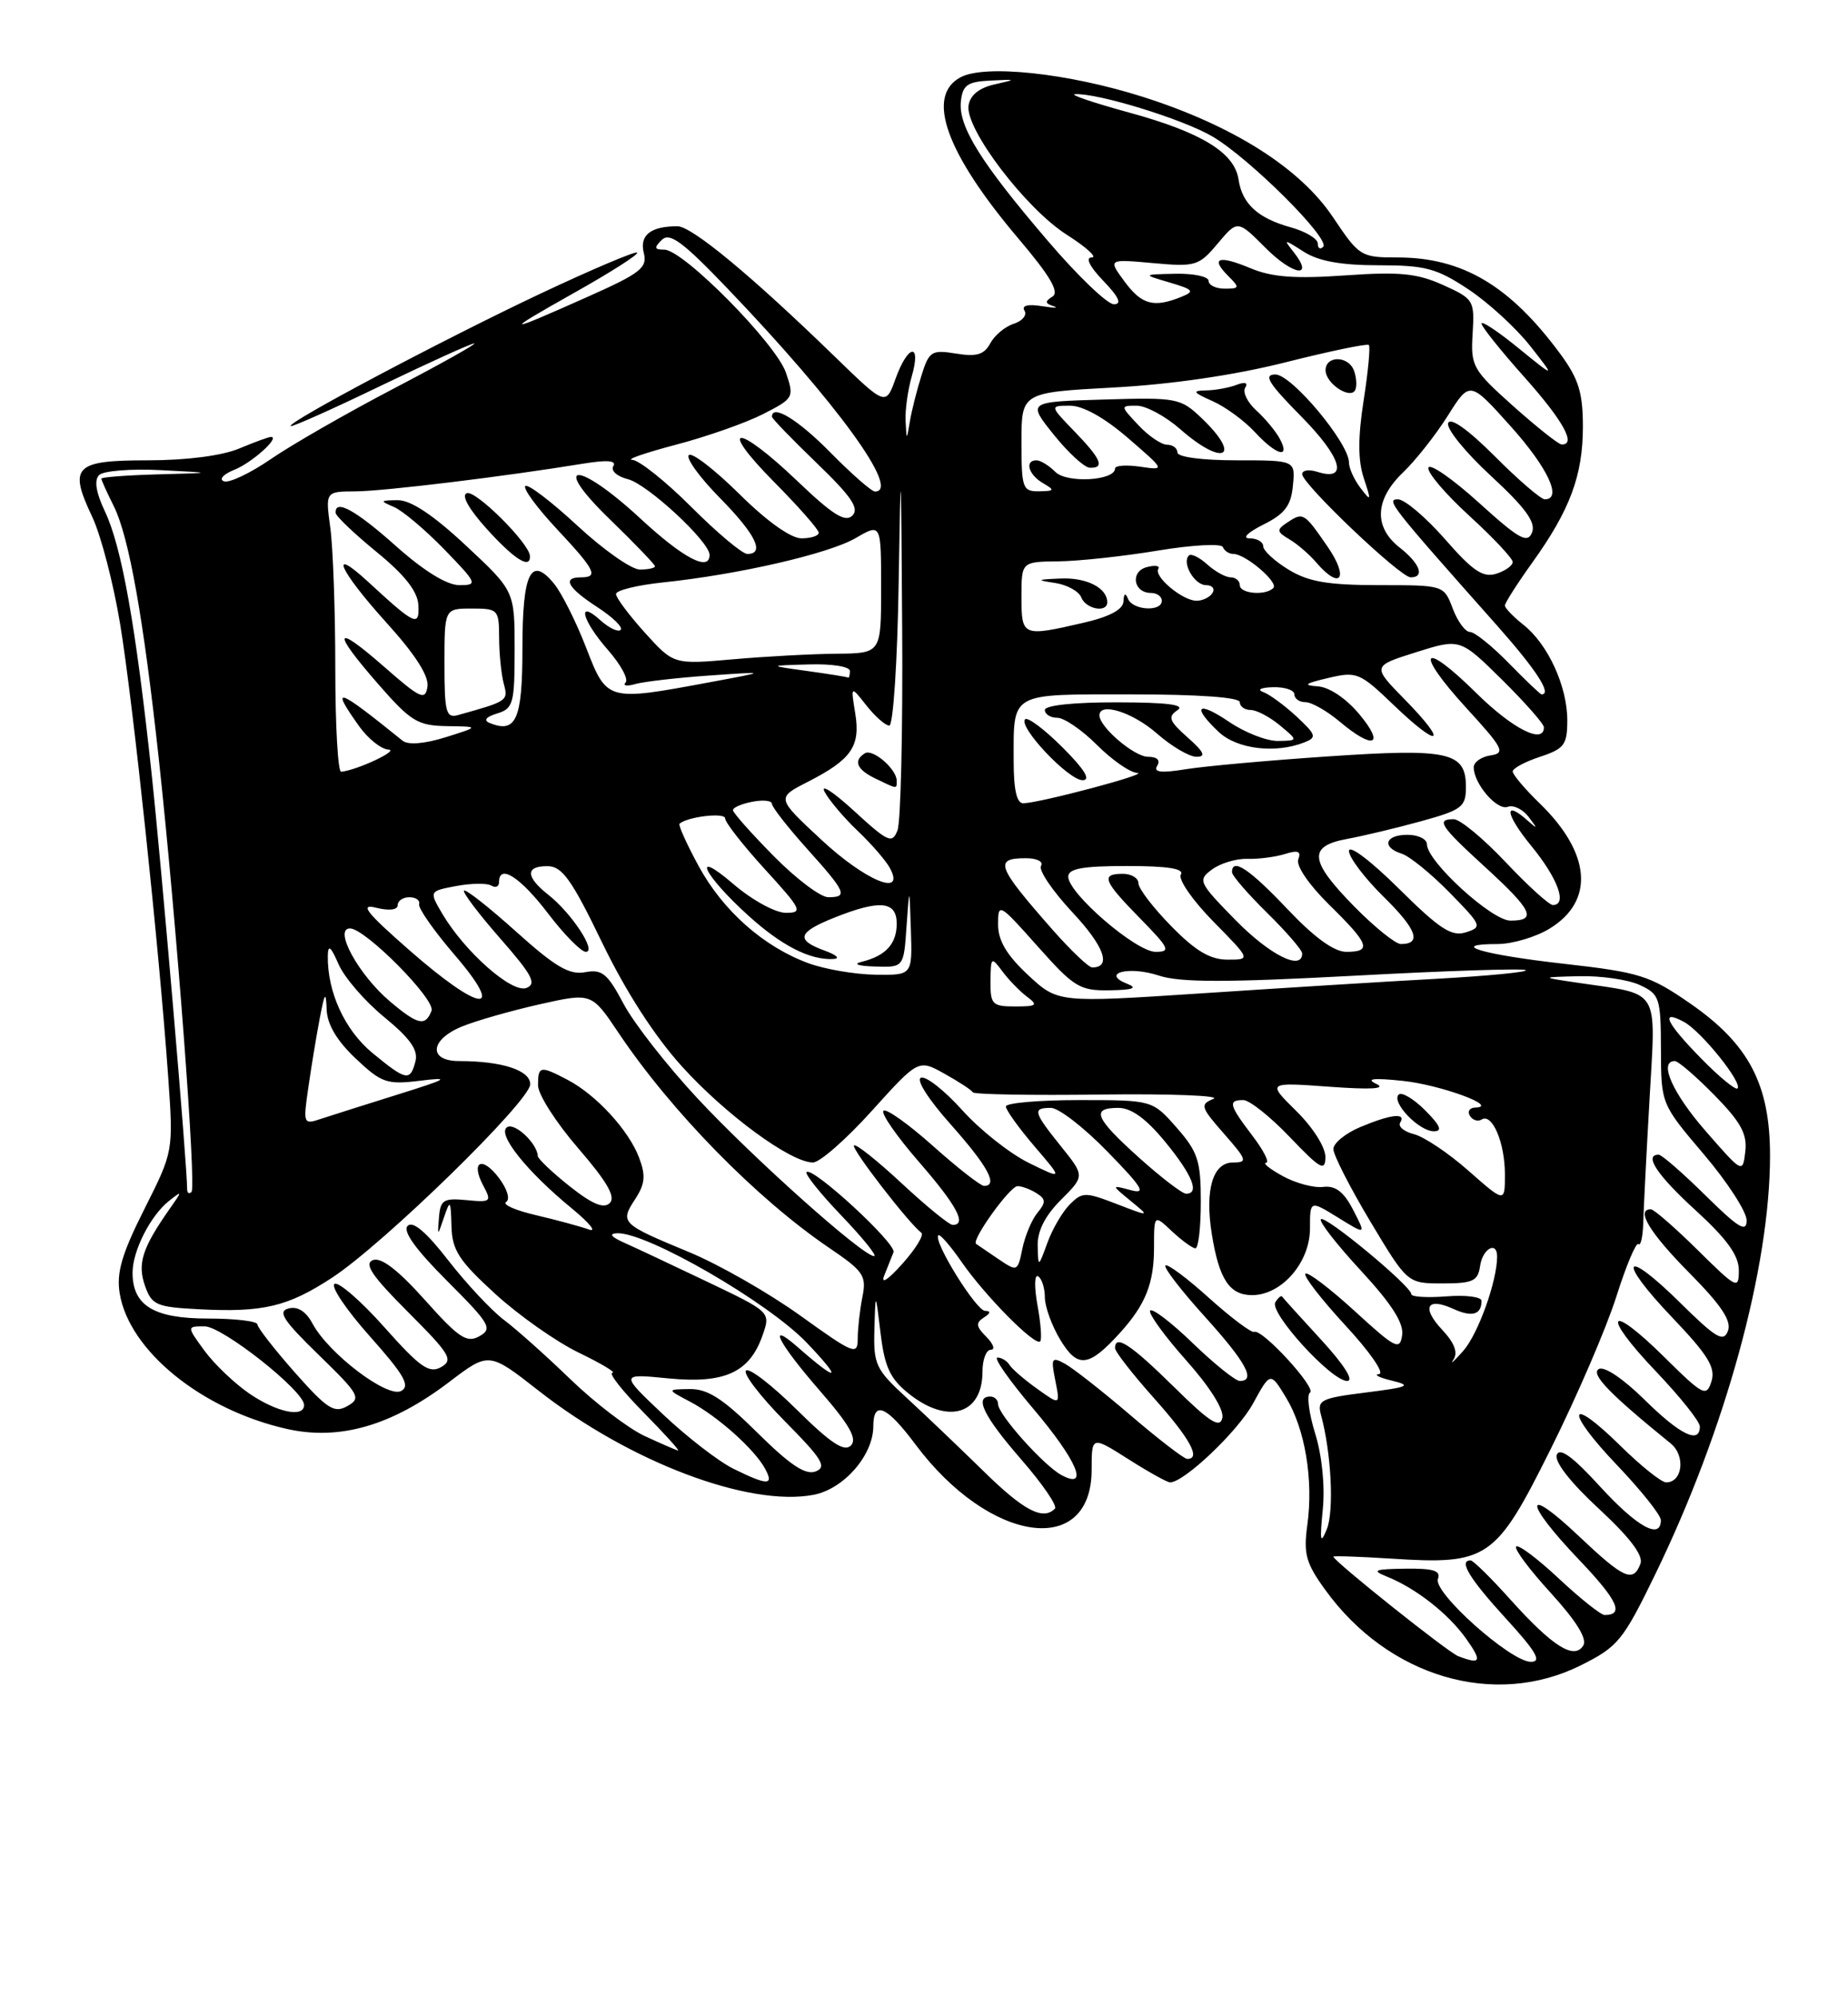<?xml version="1.0" encoding="UTF-8" standalone="no"?>
<!DOCTYPE svg PUBLIC "-//W3C//DTD SVG 1.1//EN" "http://www.w3.org/Graphics/SVG/1.1/DTD/svg11.dtd" >
<svg xmlns="http://www.w3.org/2000/svg" xmlns:xlink="http://www.w3.org/1999/xlink" version="1.1" viewBox="0 0 237 256">
 <g >
 <path fill="currentColor"
d=" M 202.73 213.45 C 207.52 211.06 208.14 210.30 212.32 201.70 C 221.31 183.17 227.00 162.42 227.00 148.12 C 227.00 138.99 224.29 133.83 216.75 128.61 C 211.57 125.03 210.30 124.63 200.57 123.53 C 190.06 122.35 185.56 121.00 192.08 121.00 C 193.96 120.99 196.95 120.11 198.72 119.03 C 204.54 115.48 204.05 109.35 197.43 102.94 C 195.54 101.11 194.00 99.28 194.00 98.88 C 194.00 98.48 195.57 97.64 197.50 97.00 C 200.62 95.97 201.00 95.46 201.00 92.32 C 201.00 87.96 198.51 82.55 195.37 80.08 C 194.07 79.05 193.00 77.94 193.00 77.61 C 193.00 77.28 194.57 74.82 196.49 72.14 C 201.34 65.39 203.00 60.95 203.00 54.68 C 203.00 50.33 202.45 48.56 200.13 45.40 C 193.66 36.62 187.57 33.00 179.23 33.00 C 174.53 33.00 174.32 32.87 170.95 27.84 C 166.73 21.53 158.09 16.07 146.52 12.40 C 136.96 9.37 126.30 8.23 123.18 9.91 C 118.68 12.31 121.32 19.63 130.66 30.64 C 134.69 35.39 135.89 37.45 134.98 38.01 C 133.98 38.63 134.01 38.89 135.10 39.24 C 135.87 39.49 135.21 39.49 133.62 39.24 C 131.80 38.95 130.98 39.17 131.39 39.82 C 131.74 40.39 131.12 41.14 130.01 41.50 C 128.90 41.85 127.55 42.98 127.00 44.00 C 126.22 45.46 125.25 45.75 122.61 45.32 C 119.47 44.81 119.15 45.01 118.17 48.14 C 117.59 49.99 116.92 52.62 116.69 54.00 C 116.27 56.50 116.27 56.50 116.14 53.99 C 116.06 52.61 116.42 50.03 116.93 48.24 C 118.19 43.87 116.46 44.10 114.86 48.52 C 113.59 52.04 113.59 52.04 107.04 45.69 C 96.38 35.34 88.72 29.00 86.88 29.00 C 83.45 29.00 82.00 30.14 82.56 32.40 C 83.05 34.32 82.18 35.01 75.37 38.04 C 64.55 42.87 64.31 42.78 73.80 37.44 C 78.37 34.87 81.93 32.60 81.71 32.38 C 81.50 32.16 75.96 34.51 69.41 37.59 C 57.05 43.41 36.80 54.13 37.28 54.61 C 37.43 54.76 42.64 52.44 48.85 49.44 C 55.06 46.45 60.45 44.01 60.82 44.02 C 61.19 44.04 56.55 46.64 50.50 49.80 C 44.45 52.96 37.35 57.04 34.72 58.85 C 32.08 60.66 29.38 61.94 28.72 61.69 C 28.04 61.44 28.64 60.78 30.04 60.22 C 32.31 59.32 36.00 56.00 34.74 56.00 C 34.47 56.00 32.63 56.67 30.65 57.50 C 28.47 58.41 23.91 59.00 19.00 59.00 C 9.54 59.00 8.77 59.78 11.82 66.23 C 12.94 68.58 14.55 74.78 15.41 80.00 C 17.05 89.94 20.42 121.70 21.57 138.03 C 22.24 147.57 22.24 147.57 18.52 154.96 C 15.62 160.72 14.92 163.11 15.35 165.77 C 16.55 173.13 25.89 180.70 36.79 183.15 C 43.56 184.67 50.25 182.73 57.60 177.14 C 62.70 173.26 62.70 173.26 69.10 178.27 C 80.74 187.38 96.00 193.16 104.31 191.60 C 108.20 190.87 111.99 186.54 112.00 182.81 C 112.00 179.46 113.71 180.19 117.39 185.12 C 126.89 197.84 140.00 199.72 140.00 188.37 C 140.00 184.04 140.00 184.04 144.70 187.02 C 147.28 188.66 149.69 190.00 150.06 190.00 C 151.86 190.00 158.76 183.45 160.71 179.87 C 162.92 175.83 162.92 175.83 164.93 179.13 C 167.37 183.14 168.46 189.65 167.66 195.47 C 167.15 199.18 167.48 200.36 169.97 203.79 C 178.05 214.96 191.66 218.97 202.73 213.45 Z  M 187.00 212.27 C 185.67 211.76 171.00 200.06 171.00 199.52 C 171.00 199.40 174.31 199.51 178.36 199.77 C 190.85 200.57 191.79 199.93 198.88 185.71 C 202.23 178.99 206.01 170.22 207.28 166.22 C 208.55 162.21 209.83 159.17 210.12 159.46 C 210.41 159.75 210.69 158.52 210.74 156.74 C 210.79 154.96 211.15 147.81 211.55 140.86 C 212.36 126.45 213.02 127.53 202.54 125.99 C 197.50 125.25 197.50 125.25 202.55 125.12 C 205.33 125.06 208.81 125.56 210.29 126.25 C 212.84 127.43 212.99 127.89 213.01 134.50 C 213.03 141.50 213.03 141.50 218.51 147.95 C 221.53 151.50 224.00 155.31 224.00 156.42 C 224.00 158.03 222.95 157.39 218.72 153.22 C 215.81 150.35 213.11 148.00 212.72 148.00 C 210.77 148.00 212.52 150.63 217.50 155.17 C 221.48 158.81 223.00 160.92 223.00 162.82 C 223.00 165.31 222.75 165.19 217.72 160.22 C 214.81 157.35 212.11 155.00 211.72 155.00 C 209.74 155.00 211.56 158.00 216.64 163.14 C 220.77 167.31 222.10 169.31 221.60 170.60 C 221.03 172.08 220.07 171.51 215.49 166.99 C 208.15 159.75 207.29 161.36 214.47 168.88 C 219.06 173.69 220.04 175.29 219.49 177.05 C 218.84 179.09 218.44 178.88 213.42 173.92 C 206.19 166.78 205.30 168.37 212.38 175.79 C 215.47 179.03 218.00 182.20 218.00 182.84 C 218.00 185.14 215.48 183.92 210.88 179.38 C 208.12 176.67 205.71 175.06 205.03 175.48 C 203.98 176.13 206.43 178.66 214.26 185.01 C 216.19 186.58 215.79 190.00 213.68 190.00 C 213.07 190.00 210.43 187.89 207.81 185.31 C 201.01 178.62 200.65 180.74 207.38 187.79 C 210.47 191.03 213.00 194.20 213.00 194.84 C 213.00 197.41 209.94 195.71 205.20 190.53 C 201.71 186.71 200.03 185.48 199.65 186.47 C 199.32 187.34 201.40 190.01 205.05 193.38 C 209.05 197.09 210.79 199.39 210.38 200.44 C 209.44 202.89 208.26 202.36 202.44 196.85 C 195.35 190.15 195.39 192.46 202.50 199.91 C 207.46 205.11 208.34 207.00 205.79 207.00 C 205.31 207.00 202.68 204.91 199.94 202.35 C 197.21 199.79 194.73 197.93 194.44 198.22 C 194.15 198.51 196.15 201.19 198.89 204.18 C 202.16 207.77 203.58 210.06 203.05 210.91 C 201.89 212.79 199.12 211.04 193.71 205.03 C 191.23 202.26 188.93 200.00 188.60 200.00 C 187.03 200.00 188.43 202.31 193.10 207.42 C 197.03 211.71 197.77 213.00 196.33 213.00 C 193.74 213.00 183.75 204.09 184.41 202.37 C 184.81 201.32 183.82 201.01 180.22 201.06 C 176.23 201.12 175.87 201.27 177.85 202.07 C 181.57 203.56 185.74 206.82 188.03 210.04 C 190.11 212.97 189.92 213.39 187.00 212.27 Z  M 169.64 193.50 C 169.94 190.51 169.55 186.59 168.67 183.75 C 167.86 181.14 167.56 178.77 168.00 178.50 C 168.90 177.95 161.87 170.28 160.85 170.71 C 160.50 170.87 157.89 168.91 155.06 166.37 C 152.24 163.82 149.72 161.95 149.46 162.20 C 149.21 162.46 151.48 165.40 154.50 168.74 C 159.80 174.60 161.11 177.00 159.00 177.00 C 158.44 177.00 155.73 174.82 152.96 172.15 C 150.20 169.48 147.74 167.61 147.50 167.99 C 147.27 168.37 149.34 171.23 152.11 174.34 C 155.15 177.75 157.00 180.68 156.76 181.74 C 156.46 183.13 155.13 182.28 150.54 177.75 C 145.00 172.30 143.00 170.99 143.00 172.80 C 143.00 173.24 145.25 176.13 148.00 179.21 C 152.65 184.42 154.06 187.02 152.25 186.99 C 151.84 186.98 148.57 184.47 145.00 181.41 C 141.43 178.36 137.65 175.39 136.60 174.81 C 134.87 173.86 134.76 174.05 135.34 176.94 C 135.97 180.12 135.97 180.12 133.02 178.01 C 131.39 176.85 129.80 175.48 129.47 174.95 C 129.15 174.43 128.45 174.00 127.92 174.00 C 127.38 174.00 129.44 176.93 132.47 180.51 C 138.12 187.16 139.76 191.01 136.14 189.07 C 133.86 187.85 128.00 181.30 128.00 179.97 C 128.00 179.43 127.55 179.00 127.00 179.00 C 124.92 179.00 126.16 181.53 130.96 187.05 C 133.69 190.18 135.64 193.03 135.29 193.37 C 133.75 194.92 131.28 193.62 126.09 188.52 C 123.01 185.51 118.59 181.29 116.25 179.14 C 112.30 175.51 112.01 174.89 112.14 170.37 C 112.28 165.50 112.28 165.50 112.93 170.88 C 113.45 175.21 114.15 176.71 116.54 178.62 C 121.55 182.63 126.00 181.31 126.00 175.80 C 126.00 174.26 126.48 173.00 127.07 173.00 C 127.66 173.00 127.40 172.26 126.50 171.35 C 125.17 170.03 125.11 169.55 126.18 168.87 C 127.04 168.32 127.10 168.03 126.34 168.02 C 125.18 168.00 119.63 159.04 120.34 158.33 C 120.54 158.13 121.89 159.68 123.35 161.79 C 126.36 166.12 132.75 172.58 133.40 171.93 C 133.63 171.69 133.48 169.60 133.05 167.28 C 132.63 164.95 132.66 163.29 133.14 163.59 C 133.61 163.88 134.00 165.10 134.00 166.31 C 134.01 167.51 134.91 169.98 136.01 171.78 C 138.22 175.41 139.64 175.23 143.63 170.84 C 146.91 167.22 148.00 164.50 148.00 159.89 C 148.00 155.65 148.00 155.65 150.31 157.83 C 151.59 159.02 152.94 160.00 153.31 160.00 C 153.69 160.00 154.00 157.32 154.00 154.03 C 154.00 148.79 153.63 147.64 150.90 144.53 C 147.79 141.00 147.79 141.00 138.40 141.00 C 133.23 141.00 129.00 141.37 129.00 141.82 C 129.00 142.27 130.65 144.57 132.67 146.93 C 136.34 151.21 136.34 151.21 131.92 149.04 C 129.49 147.84 125.66 144.81 123.41 142.30 C 121.15 139.79 118.78 137.91 118.12 138.13 C 117.43 138.36 119.06 140.91 121.97 144.17 C 126.69 149.48 128.06 152.00 126.20 152.00 C 125.76 152.00 122.81 149.70 119.65 146.88 C 116.49 144.06 113.63 142.03 113.30 142.37 C 112.96 142.71 115.01 145.65 117.84 148.91 C 122.71 154.51 124.05 157.00 122.18 157.00 C 121.73 157.00 118.80 154.61 115.66 151.69 C 112.52 148.77 109.76 146.57 109.52 146.81 C 109.13 147.20 116.50 156.74 118.16 158.01 C 118.53 158.28 117.43 160.08 115.72 161.99 C 113.88 164.05 112.93 164.66 113.40 163.49 C 113.83 162.39 114.37 161.05 114.59 160.50 C 115.01 159.43 104.20 149.47 103.44 150.23 C 103.19 150.47 105.22 153.00 107.94 155.84 C 110.66 158.68 112.53 161.00 112.10 161.00 C 110.65 161.00 96.61 148.46 89.45 140.78 C 85.57 136.62 81.31 131.18 79.98 128.68 C 77.91 124.78 77.22 124.20 75.04 124.61 C 73.02 124.99 71.21 123.92 66.20 119.42 C 62.74 116.31 59.73 113.94 59.51 114.15 C 59.30 114.37 61.38 117.12 64.14 120.27 C 68.26 124.97 68.87 126.11 67.51 126.63 C 65.66 127.34 59.62 122.01 56.73 117.13 C 55.02 114.22 55.02 114.22 58.53 113.56 C 60.46 113.20 62.48 113.18 63.02 113.51 C 63.56 113.84 64.00 113.64 64.00 113.06 C 64.00 110.67 66.72 112.41 70.27 117.06 C 72.34 119.78 74.53 122.00 75.13 122.00 C 76.57 122.00 73.30 117.03 70.31 114.68 C 67.39 112.37 67.36 110.99 70.25 111.02 C 72.10 111.04 73.34 112.78 77.22 120.82 C 80.25 127.08 83.93 132.79 87.45 136.68 C 93.06 142.88 101.41 149.00 104.26 149.00 C 105.13 149.00 108.53 146.02 111.81 142.38 C 117.79 135.76 117.79 135.76 121.14 137.63 C 122.99 138.66 124.61 139.72 124.75 140.00 C 124.89 140.28 132.31 140.41 141.25 140.29 C 150.19 140.18 156.65 140.43 155.61 140.85 C 153.87 141.56 153.98 141.91 156.97 145.31 C 159.93 148.68 160.03 149.00 158.12 149.00 C 155.54 149.00 154.50 152.49 155.41 158.17 C 156.34 163.97 157.68 166.00 160.58 166.00 C 164.36 166.00 168.00 161.82 168.00 157.46 C 168.00 153.84 168.00 153.84 171.60 156.06 C 175.20 158.29 175.20 158.29 173.54 155.08 C 172.34 152.75 171.28 151.94 169.69 152.13 C 168.49 152.28 166.15 151.65 164.50 150.74 C 162.85 149.83 161.89 149.06 162.37 149.04 C 162.85 149.02 162.06 147.46 160.62 145.57 C 157.61 141.62 157.45 141.00 159.45 141.00 C 160.24 141.00 162.93 143.14 165.42 145.75 C 169.34 149.85 169.96 150.20 169.98 148.30 C 169.99 147.05 168.37 144.49 166.25 142.41 C 162.50 138.71 162.50 138.71 170.50 139.29 C 175.88 139.68 177.85 139.56 176.50 138.92 C 175.10 138.26 176.13 138.14 179.92 138.54 C 184.79 139.06 192.40 141.86 189.19 141.96 C 188.47 141.98 188.16 142.46 188.51 143.02 C 188.86 143.58 189.53 143.79 190.02 143.49 C 191.38 142.65 193.00 146.47 193.00 150.52 C 193.00 154.17 193.00 154.17 188.33 150.06 C 185.77 147.80 182.62 145.69 181.34 145.37 C 180.06 145.05 179.26 144.38 179.57 143.89 C 180.37 142.59 178.41 142.80 174.47 144.45 C 172.56 145.25 171.00 146.52 171.00 147.28 C 171.00 148.03 173.14 152.22 175.75 156.58 C 180.50 164.50 180.50 164.50 185.00 164.50 C 188.91 164.50 189.54 164.20 189.82 162.25 C 190.14 160.03 192.00 159.01 192.00 161.06 C 192.00 164.19 189.57 170.97 187.67 173.13 C 186.48 174.48 185.90 175.00 186.40 174.27 C 187.00 173.37 186.54 172.14 184.98 170.47 C 182.26 167.58 182.98 166.21 186.40 167.77 C 188.79 168.86 190.00 168.51 190.00 166.73 C 190.00 166.22 187.97 165.96 185.50 166.16 C 183.03 166.35 181.00 166.23 181.00 165.88 C 181.00 164.86 169.96 155.71 169.40 156.27 C 169.12 156.55 171.43 159.51 174.52 162.85 C 178.47 167.12 180.05 169.58 179.82 171.13 C 179.53 173.13 178.97 172.84 173.72 168.03 C 170.53 165.12 167.70 162.97 167.41 163.25 C 167.13 163.54 169.44 166.52 172.55 169.89 C 175.67 173.25 177.61 176.05 176.86 176.12 C 176.11 176.18 176.85 176.56 178.50 176.96 C 181.11 177.59 180.67 177.79 175.17 178.48 C 169.37 179.21 168.89 179.45 169.42 181.39 C 170.73 186.18 171.11 193.66 170.16 196.00 C 169.34 198.02 169.24 197.54 169.64 193.50 Z  M 169.46 171.75 C 166.80 168.86 164.54 166.36 164.42 166.18 C 164.30 166.01 163.91 166.34 163.56 166.91 C 162.74 168.23 170.74 177.00 172.76 177.00 C 173.69 177.00 172.41 174.97 169.46 171.75 Z  M 182.76 142.30 C 181.27 140.82 179.75 139.92 179.37 140.30 C 178.40 141.27 181.98 145.00 183.88 145.00 C 185.03 145.00 184.73 144.28 182.76 142.30 Z  M 94.07 188.26 C 92.18 187.33 88.13 184.21 85.07 181.32 C 79.50 176.06 79.50 176.06 85.71 176.67 C 92.94 177.38 96.14 175.91 97.80 171.14 C 98.84 168.17 98.84 168.17 90.67 164.27 C 86.18 162.13 81.38 159.87 80.00 159.26 C 78.35 158.52 78.06 158.11 79.15 158.07 C 82.93 157.91 98.55 166.93 103.50 172.14 C 108.14 177.01 107.53 177.25 102.25 172.62 C 98.30 169.16 99.83 172.15 105.13 178.24 C 108.97 182.65 109.97 184.43 109.12 185.28 C 108.27 186.13 106.52 184.97 102.18 180.68 C 99.00 177.53 96.06 175.27 95.67 175.67 C 95.27 176.06 97.51 178.98 100.65 182.16 C 105.45 187.00 106.08 188.03 104.60 188.60 C 103.31 189.10 101.31 187.77 97.14 183.64 C 92.73 179.28 90.77 178.01 88.47 178.04 C 85.50 178.08 85.50 178.08 88.50 179.66 C 92.01 181.51 96.77 185.75 98.12 188.25 C 99.30 190.42 98.45 190.42 94.07 188.26 Z  M 82.66 184.05 C 80.54 183.06 76.27 179.79 73.16 176.79 C 70.05 173.78 66.20 170.35 64.61 169.16 C 63.03 167.97 59.83 164.55 57.50 161.56 C 54.69 157.93 52.95 156.45 52.28 157.12 C 51.61 157.79 53.30 160.14 57.33 164.17 C 62.84 169.68 63.21 170.30 61.48 171.27 C 59.87 172.17 58.84 171.50 54.49 166.62 C 51.04 162.77 48.88 161.11 47.83 161.51 C 46.64 161.97 47.70 163.54 52.32 168.16 C 57.73 173.57 58.18 174.32 56.56 175.23 C 55.04 176.08 53.86 175.25 49.29 170.11 C 46.29 166.74 43.41 164.25 42.90 164.56 C 42.38 164.88 44.43 167.91 47.45 171.30 C 51.82 176.21 52.64 177.62 51.46 178.28 C 49.72 179.25 42.14 173.50 40.08 169.65 C 39.24 168.08 38.17 167.40 37.01 167.71 C 35.57 168.08 36.31 169.23 40.86 173.65 C 46.09 178.73 46.36 179.20 44.55 180.22 C 42.86 181.18 41.97 180.60 37.81 175.91 C 35.18 172.93 33.02 170.16 33.01 169.75 C 33.00 169.34 30.14 169.00 26.65 169.00 C 19.73 169.00 17.00 167.34 17.00 163.12 C 17.00 160.33 19.30 155.80 21.67 153.93 C 23.40 152.56 23.41 152.60 21.72 155.00 C 18.25 159.95 17.60 161.97 18.59 164.79 C 19.46 167.27 20.04 167.53 25.52 167.81 C 33.74 168.24 36.92 167.48 42.61 163.75 C 49.26 159.39 68.00 141.10 68.00 138.97 C 68.00 137.18 64.38 136.00 58.88 136.00 C 54.89 136.00 55.12 133.26 59.25 131.57 C 61.04 130.83 65.51 129.56 69.18 128.73 C 75.87 127.23 75.87 127.23 79.31 132.36 C 86.08 142.46 97.04 153.64 106.35 159.95 C 110.76 162.94 111.15 163.51 110.60 166.24 C 110.27 167.90 110.00 170.30 110.00 171.58 C 110.00 173.76 109.50 173.56 102.63 168.62 C 98.57 165.71 92.16 162.05 88.38 160.49 C 79.66 156.88 79.49 156.71 81.43 153.74 C 82.73 151.76 82.84 150.69 81.96 148.38 C 80.64 144.87 76.45 140.32 72.80 138.41 C 69.27 136.56 69.00 136.61 69.00 139.11 C 69.00 140.28 71.32 143.90 74.15 147.17 C 77.83 151.43 78.99 153.41 78.21 154.19 C 77.44 154.96 75.98 154.36 73.06 152.05 C 70.83 150.28 68.99 148.53 68.97 148.17 C 68.89 146.55 66.03 143.86 65.04 144.47 C 63.69 145.31 67.53 150.13 73.35 154.90 C 75.63 156.78 76.60 157.98 75.50 157.58 C 74.40 157.19 71.35 156.36 68.73 155.75 C 66.10 155.14 64.38 154.38 64.91 154.06 C 65.45 153.72 65.05 152.40 64.00 151.00 C 61.82 148.10 60.31 148.85 61.99 151.99 C 63.08 154.02 62.95 154.13 59.82 153.82 C 56.90 153.54 56.48 153.80 56.30 156.00 C 56.10 158.50 56.10 158.50 56.95 156.00 C 57.73 153.71 57.81 153.81 57.90 157.15 C 57.98 160.24 58.84 161.57 63.49 165.82 C 66.51 168.58 71.35 171.99 74.24 173.38 C 77.13 174.78 79.07 175.94 78.54 175.96 C 78.01 175.98 79.79 178.25 82.50 181.00 C 85.21 183.75 87.22 185.96 86.96 185.92 C 86.71 185.87 84.77 185.03 82.66 184.05 Z  M 31.98 178.62 C 30.07 177.31 27.47 174.83 26.22 173.12 C 23.94 170.00 23.94 170.00 26.24 170.00 C 28.52 170.00 39.00 178.28 39.00 180.08 C 39.00 181.76 35.51 181.03 31.98 178.62 Z  M 128.00 161.35 C 126.62 160.42 125.36 159.56 125.18 159.43 C 124.54 158.96 129.53 152.02 130.50 152.03 C 131.05 152.03 132.15 152.44 132.94 152.94 C 134.13 153.69 134.15 154.12 133.06 155.43 C 132.34 156.30 131.46 158.37 131.12 160.03 C 130.51 163.01 130.47 163.02 128.00 161.35 Z  M 133.08 159.67 C 133.03 157.79 134.02 155.83 136.06 153.79 C 139.12 150.73 139.12 150.73 136.06 146.92 C 132.51 142.50 132.38 142.00 134.78 142.00 C 135.77 142.00 139.03 144.52 142.03 147.61 C 146.54 152.23 147.06 153.10 145.00 152.54 C 142.50 151.87 142.50 151.87 145.00 153.92 C 147.50 155.97 147.50 155.97 143.21 154.32 C 139.19 152.77 138.80 152.77 137.21 154.36 C 136.27 155.30 134.97 157.51 134.33 159.28 C 133.15 162.50 133.15 162.50 133.08 159.67 Z  M 24.00 152.41 C 24.00 149.33 20.73 111.15 19.43 99.04 C 17.41 80.18 15.61 70.09 13.46 65.56 C 12.31 63.13 12.05 61.55 12.71 60.89 C 13.25 60.35 16.80 60.06 20.60 60.26 C 27.50 60.61 27.50 60.61 20.25 60.80 C 16.26 60.91 13.00 61.16 13.00 61.35 C 13.00 61.54 13.71 63.12 14.59 64.87 C 16.55 68.81 18.41 79.26 20.39 97.50 C 22.65 118.37 25.20 152.13 24.56 152.77 C 24.25 153.08 24.00 152.92 24.00 152.41 Z  M 146.11 148.41 C 140.40 143.28 139.87 142.00 143.43 142.00 C 145.09 142.00 147.00 143.39 149.43 146.35 C 152.93 150.62 153.89 153.00 152.11 153.00 C 151.62 153.00 148.92 150.93 146.11 148.41 Z  M 218.75 144.98 C 214.47 140.08 212.68 136.00 214.79 136.00 C 215.23 136.00 217.51 137.97 219.87 140.37 C 223.24 143.80 224.09 145.34 223.83 147.58 C 223.50 150.41 223.49 150.41 218.75 144.98 Z  M 39.55 139.34 C 39.93 136.68 40.59 132.70 41.01 130.50 C 41.65 127.17 41.80 126.99 41.89 129.38 C 41.96 131.31 43.20 133.39 45.62 135.68 C 48.94 138.81 49.61 139.04 53.87 138.52 C 57.87 138.03 57.47 138.27 51.00 140.29 C 46.88 141.58 42.45 142.98 41.18 143.40 C 38.90 144.17 38.86 144.08 39.55 139.34 Z  M 218.19 135.69 C 213.67 131.09 212.83 129.30 215.96 130.98 C 218.17 132.16 223.52 138.81 222.83 139.51 C 222.58 139.75 220.49 138.04 218.19 135.69 Z  M 47.76 134.96 C 44.21 132.03 41.97 127.14 42.04 122.50 C 42.07 121.01 42.42 121.29 43.42 123.59 C 44.16 125.29 46.80 128.34 49.28 130.37 C 52.60 133.09 53.66 134.59 53.28 136.04 C 52.60 138.63 52.11 138.54 47.76 134.96 Z  M 50.04 128.38 C 46.00 124.98 42.72 119.00 44.89 119.00 C 46.84 119.00 55.89 128.13 55.34 129.55 C 54.56 131.59 53.60 131.38 50.04 128.38 Z  M 127.03 125.75 C 127.06 122.64 127.13 122.59 128.55 124.50 C 129.37 125.60 130.79 127.06 131.71 127.75 C 133.17 128.84 132.97 129.00 130.19 129.00 C 127.25 129.00 127.00 128.74 127.03 125.75 Z  M 131.83 124.96 C 129.10 122.41 128.00 120.56 128.00 118.49 C 128.00 115.67 128.13 115.74 133.08 121.30 C 137.76 126.56 138.48 126.99 142.33 126.93 C 145.30 126.88 145.95 126.64 144.57 126.10 C 141.10 124.74 144.78 123.77 148.61 125.04 C 151.34 125.94 157.23 125.94 173.71 125.06 C 185.55 124.42 195.44 124.10 195.68 124.35 C 195.93 124.59 190.81 125.09 184.31 125.45 C 177.82 125.80 164.21 126.65 154.08 127.32 C 135.67 128.53 135.67 128.53 131.83 124.96 Z  M 52.50 121.79 C 46.94 116.92 46.07 115.80 48.25 116.35 C 49.90 116.76 51.00 116.63 51.00 116.02 C 51.00 115.46 51.68 115.00 52.50 115.00 C 53.33 115.00 53.89 115.40 53.75 115.90 C 53.61 116.39 55.66 119.32 58.31 122.40 C 64.97 130.16 61.67 129.82 52.50 121.79 Z  M 103.68 123.46 C 97.93 121.35 92.72 116.74 89.60 111.01 C 88.06 108.18 86.96 105.73 87.15 105.57 C 88.25 104.66 93.00 104.11 93.00 104.90 C 93.00 105.42 95.30 108.35 98.10 111.42 C 102.82 116.58 103.02 117.00 100.78 117.00 C 99.43 117.00 96.44 115.36 94.04 113.30 C 88.50 108.56 90.24 112.18 96.00 117.38 C 100.22 121.20 103.86 123.06 106.82 122.92 C 107.80 122.88 107.35 122.42 105.75 121.84 C 102.00 120.47 102.29 119.50 107.02 117.61 C 112.83 115.29 115.00 115.49 115.00 118.38 C 115.00 120.98 113.59 122.52 110.50 123.28 C 109.33 123.56 110.04 123.82 112.20 123.88 C 115.90 124.00 115.90 124.00 116.26 118.75 C 116.63 113.50 116.63 113.50 116.82 119.25 C 117.00 125.00 117.00 125.00 112.25 124.93 C 109.64 124.89 105.78 124.23 103.68 123.46 Z  M 135.06 119.25 C 127.82 111.03 127.42 110.00 131.56 110.00 C 132.99 110.00 133.85 110.44 133.51 110.99 C 133.17 111.53 134.99 114.21 137.54 116.94 C 141.63 121.31 142.59 124.00 140.07 124.00 C 139.62 124.00 137.37 121.86 135.06 119.25 Z  M 150.21 118.71 C 147.89 116.35 146.00 113.88 146.00 113.21 C 146.00 112.55 145.10 112.00 144.00 112.00 C 141.13 112.00 141.48 112.89 146.21 117.71 C 149.98 121.56 150.19 122.00 148.19 122.00 C 145.70 122.00 137.00 114.51 137.00 112.37 C 137.00 111.33 138.82 111.00 144.56 111.00 C 149.78 111.00 151.91 111.34 151.44 112.10 C 151.07 112.70 152.94 115.40 155.59 118.10 C 160.42 123.00 160.42 123.00 157.42 123.00 C 155.20 123.00 153.31 121.88 150.21 118.71 Z  M 158.46 117.94 C 153.70 113.08 153.58 112.82 155.44 111.44 C 156.51 110.65 158.54 110.04 159.94 110.08 C 161.35 110.13 163.52 109.85 164.76 109.47 C 166.47 108.93 166.90 109.10 166.50 110.15 C 166.19 110.96 167.87 113.41 170.48 115.98 C 175.62 121.02 175.97 122.00 172.65 122.00 C 171.09 122.00 168.53 120.14 165.09 116.50 C 160.24 111.38 158.00 109.89 158.00 111.79 C 158.00 112.23 160.03 114.57 162.50 117.00 C 164.97 119.43 167.00 121.77 167.00 122.21 C 167.00 124.49 162.85 122.41 158.46 117.94 Z  M 173.71 116.22 C 167.92 110.33 167.71 108.46 172.75 107.53 C 174.81 107.15 179.09 106.13 182.25 105.26 C 187.50 103.81 188.00 103.43 188.00 100.87 C 188.00 96.38 185.82 95.90 170.33 96.95 C 162.72 97.46 154.52 98.20 152.10 98.59 C 148.88 99.11 147.89 98.99 148.41 98.15 C 148.85 97.44 148.40 97.00 147.23 97.00 C 145.47 97.00 141.00 93.19 141.00 91.69 C 141.00 89.95 145.26 91.29 148.35 94.00 C 150.23 95.65 152.52 97.00 153.44 97.00 C 154.70 97.00 154.42 96.39 152.31 94.52 C 149.94 92.42 149.73 91.88 151.00 91.03 C 152.06 90.33 149.77 90.03 143.25 90.02 C 137.74 90.01 134.00 90.40 134.00 91.00 C 134.00 91.55 134.72 92.00 135.60 92.00 C 136.48 92.00 138.78 93.58 140.70 95.50 C 142.62 97.42 144.94 99.03 145.85 99.07 C 147.54 99.15 133.51 102.88 131.25 102.96 C 130.40 102.99 130.00 101.27 130.00 97.58 C 130.00 88.63 129.34 89.00 145.11 89.00 C 153.70 89.00 159.00 89.38 159.00 90.00 C 159.00 90.55 159.63 91.00 160.39 91.00 C 161.15 91.00 162.84 91.89 164.14 92.97 C 166.50 94.93 166.50 94.93 163.89 94.97 C 162.45 94.99 159.64 93.89 157.64 92.53 C 153.55 89.76 152.79 90.51 156.31 93.83 C 158.65 96.02 163.58 96.62 167.29 95.15 C 168.90 94.52 168.80 94.19 166.29 91.85 C 164.75 90.42 162.82 89.00 162.00 88.70 C 161.16 88.40 161.71 88.12 163.25 88.08 C 164.76 88.04 166.00 88.45 166.00 89.00 C 166.00 89.55 166.64 90.00 167.42 90.00 C 168.21 90.00 170.18 91.12 171.82 92.50 C 176.13 96.13 177.67 95.56 174.35 91.57 C 172.65 89.53 170.49 88.07 169.00 87.97 C 167.04 87.84 167.34 87.60 170.34 86.90 C 174.01 86.03 174.38 86.19 178.81 90.44 C 184.68 96.06 185.81 95.42 180.17 89.67 C 175.96 85.38 175.96 85.38 181.60 83.60 C 187.25 81.82 187.25 81.82 192.63 87.12 C 195.58 90.04 198.00 92.78 198.00 93.22 C 198.00 95.46 193.97 93.41 189.31 88.81 C 182.31 81.90 181.32 83.38 188.03 90.72 C 192.80 95.92 193.11 96.53 191.16 96.82 C 189.97 97.00 189.00 97.68 189.00 98.35 C 189.00 100.45 192.00 103.94 193.37 103.41 C 194.09 103.14 195.29 103.72 196.04 104.70 C 197.20 106.24 197.20 106.32 196.00 105.25 C 192.79 102.38 193.02 104.32 196.38 108.42 C 199.80 112.59 201.04 116.00 199.15 116.00 C 198.67 116.00 195.95 113.53 193.09 110.50 C 190.23 107.47 187.24 105.00 186.44 105.00 C 184.12 105.00 184.69 105.86 190.50 111.17 C 196.54 116.70 197.15 118.00 193.71 118.00 C 191.31 118.00 183.00 110.41 183.00 108.21 C 183.00 107.55 181.88 107.00 180.50 107.00 C 177.61 107.00 177.15 108.60 179.79 109.43 C 180.78 109.75 183.53 111.98 185.90 114.40 C 190.04 118.62 190.13 118.82 187.99 119.50 C 186.16 120.08 184.64 119.09 179.38 113.88 C 175.81 110.34 173.00 108.22 173.00 109.07 C 173.00 109.90 175.01 112.55 177.46 114.96 C 181.69 119.11 182.38 121.00 179.65 121.00 C 178.98 121.00 176.30 118.85 173.71 116.22 Z  M 136.27 95.80 C 133.96 93.49 131.80 91.87 131.47 92.19 C 130.54 93.13 137.02 100.00 138.84 100.00 C 139.94 100.00 139.10 98.63 136.27 95.80 Z  M 99.22 109.72 C 96.35 106.81 94.00 104.17 94.00 103.84 C 94.00 103.50 95.12 103.02 96.50 102.76 C 97.88 102.49 99.00 102.62 99.00 103.03 C 99.00 103.44 101.03 106.04 103.50 108.79 C 108.51 114.36 108.79 115.00 106.22 115.00 C 105.23 115.00 102.08 112.62 99.22 109.72 Z  M 105.33 107.63 C 99.56 102.27 99.56 102.27 103.60 100.21 C 109.21 97.34 110.37 95.66 109.68 91.42 C 109.10 87.86 109.10 87.86 111.12 90.43 C 112.24 91.84 113.55 93.00 114.05 93.00 C 114.55 93.00 115.09 84.79 115.25 74.75 C 115.52 57.99 115.56 58.46 115.70 80.50 C 115.79 93.70 115.52 105.37 115.10 106.43 C 114.42 108.18 113.90 107.95 109.52 103.93 C 106.86 101.49 105.17 100.40 105.76 101.50 C 106.35 102.60 108.26 104.85 110.00 106.50 C 111.74 108.15 113.60 110.29 114.12 111.25 C 116.18 115.04 111.00 112.91 105.33 107.63 Z  M 115.00 100.07 C 115.00 98.58 111.93 95.93 110.92 96.55 C 109.40 97.49 109.87 98.63 112.25 99.78 C 115.13 101.17 115.00 101.16 115.00 100.07 Z  M 43.00 85.64 C 43.00 78.29 42.71 70.19 42.36 67.64 C 41.73 63.00 41.73 63.00 45.61 62.98 C 49.23 62.96 64.77 61.07 74.90 59.41 C 77.88 58.93 79.10 59.03 78.66 59.74 C 78.30 60.32 79.13 61.07 80.53 61.42 C 83.03 62.05 91.00 69.43 91.00 71.12 C 91.00 73.32 87.63 71.55 82.17 66.50 C 74.02 58.95 70.44 59.05 78.25 66.60 C 81.41 69.67 84.00 72.36 84.00 72.58 C 84.00 72.81 83.13 73.00 82.06 73.00 C 80.99 73.00 77.37 70.46 74.03 67.36 C 70.68 64.26 67.68 61.98 67.37 62.30 C 67.05 62.61 68.87 65.08 71.40 67.79 C 76.36 73.09 76.81 74.00 74.50 74.00 C 72.05 74.00 72.80 75.35 76.61 77.82 C 78.58 79.10 79.93 80.41 79.60 80.73 C 79.28 81.06 78.11 80.50 77.01 79.51 C 73.92 76.71 74.63 79.51 77.98 83.32 C 79.61 85.19 80.63 87.06 80.23 87.48 C 79.83 87.90 80.40 87.99 81.50 87.67 C 82.60 87.36 86.88 86.87 91.00 86.58 C 98.50 86.06 98.50 86.06 91.00 87.45 C 77.84 89.90 77.84 89.90 75.17 83.02 C 73.90 79.73 72.06 76.06 71.09 74.86 C 68.09 71.16 67.00 73.36 67.00 83.09 C 67.00 92.23 66.19 94.06 62.78 92.66 C 61.98 92.33 62.33 91.88 63.75 91.45 C 65.82 90.82 66.00 90.18 66.00 83.26 C 66.00 75.75 66.00 75.75 59.75 69.92 C 55.55 66.00 52.68 64.09 51.00 64.11 C 48.73 64.13 48.68 64.20 50.50 64.97 C 51.60 65.43 54.51 67.88 56.96 70.40 C 61.22 74.79 61.30 75.00 58.91 75.00 C 57.31 75.00 54.36 73.18 50.79 70.00 C 45.60 65.37 42.93 63.91 43.05 65.75 C 43.08 66.16 45.44 68.41 48.30 70.75 C 51.89 73.68 53.55 75.78 53.65 77.53 C 53.81 80.40 53.25 80.14 47.25 74.61 C 42.02 69.79 43.51 73.12 49.57 79.82 C 53.26 83.89 55.03 86.66 54.82 88.01 C 54.54 89.83 53.92 89.54 49.25 85.45 C 42.78 79.78 42.48 80.80 48.58 87.77 C 52.69 92.47 53.58 93.01 57.33 93.07 C 61.50 93.13 61.50 93.13 57.13 94.50 C 54.44 95.34 52.33 95.51 51.63 94.94 C 43.12 88.07 42.30 87.80 46.07 93.10 C 47.21 94.69 48.89 96.03 49.82 96.08 C 51.28 96.14 45.79 98.72 43.75 98.92 C 43.34 98.97 43.00 92.99 43.00 85.64 Z  M 67.96 71.25 C 67.87 69.63 61.04 62.82 59.88 63.21 C 59.12 63.46 60.10 65.21 62.44 67.81 C 65.98 71.72 68.06 73.02 67.96 71.25 Z  M 57.00 85.07 C 57.00 78.00 57.00 78.00 60.50 78.00 C 63.88 78.00 64.00 78.13 64.01 81.75 C 64.02 83.81 64.29 86.47 64.61 87.65 C 65.19 89.83 65.13 89.87 58.75 91.65 C 57.20 92.08 57.00 91.32 57.00 85.07 Z  M 193.50 85.00 C 191.35 82.80 189.11 81.00 188.52 81.00 C 187.92 81.00 186.93 79.65 186.31 78.00 C 185.17 75.00 185.17 75.00 176.84 75.00 C 170.29 74.99 167.80 74.57 165.25 73.01 C 163.46 71.92 162.00 70.57 162.00 70.01 C 162.00 69.46 161.21 69.00 160.25 69.00 C 159.25 69.00 160.00 68.25 162.00 67.25 C 164.77 65.87 165.57 64.82 165.81 62.25 C 166.13 59.00 166.13 59.00 158.56 59.00 C 154.19 59.00 151.00 58.58 151.00 58.00 C 151.00 57.45 150.40 57.00 149.67 57.00 C 148.95 57.00 147.29 55.88 146.00 54.50 C 143.66 52.01 143.66 52.00 145.79 52.00 C 146.97 52.00 149.47 53.35 151.35 55.00 C 156.86 59.84 159.36 58.64 154.16 53.65 C 151.40 51.01 151.00 50.93 141.53 51.21 C 131.76 51.50 131.76 51.50 135.13 55.70 C 136.98 58.01 139.06 59.92 139.75 59.95 C 141.73 60.03 141.23 58.84 137.80 55.30 C 134.61 52.00 134.61 52.00 137.24 52.00 C 138.90 52.00 141.66 53.55 144.67 56.15 C 149.46 60.29 149.46 60.29 146.23 59.82 C 144.45 59.56 143.00 59.66 143.00 60.05 C 143.00 61.61 136.83 61.97 135.35 60.49 C 134.53 59.67 133.44 59.00 132.93 59.00 C 131.37 59.00 131.89 60.84 133.75 61.92 C 135.31 62.83 135.26 62.94 133.25 62.97 C 131.15 63.00 131.00 62.58 131.00 56.65 C 131.00 50.31 131.00 50.31 142.77 49.67 C 150.22 49.27 158.33 48.09 164.86 46.44 C 170.53 45.01 175.34 44.01 175.55 44.22 C 175.76 44.43 175.46 47.63 174.88 51.34 C 174.14 56.09 174.15 59.02 174.90 61.29 C 175.88 64.23 175.85 64.34 174.49 62.56 C 173.67 61.49 173.00 60.02 173.00 59.28 C 173.00 56.79 165.65 48.00 163.57 48.00 C 161.98 48.00 162.66 49.11 166.90 53.40 C 172.09 58.66 172.98 61.76 168.92 60.47 C 167.86 60.14 167.00 60.27 167.00 60.77 C 167.00 62.04 179.58 74.00 180.91 74.00 C 182.77 74.00 182.11 72.23 179.50 70.18 C 176.15 67.55 176.31 64.03 179.93 60.56 C 181.54 59.02 184.13 55.74 185.68 53.28 C 188.50 48.80 188.50 48.80 193.75 54.65 C 198.52 59.97 200.40 64.00 198.11 64.00 C 197.62 64.00 194.73 61.52 191.70 58.48 C 188.28 55.06 186.00 53.44 185.72 54.23 C 185.46 54.93 187.93 57.98 191.21 61.00 C 195.64 65.09 196.99 66.95 196.48 68.24 C 195.90 69.71 194.84 69.12 189.67 64.44 C 186.29 61.38 183.38 59.36 183.19 59.94 C 182.99 60.52 185.35 63.29 188.42 66.10 C 191.49 68.90 194.00 71.58 194.00 72.03 C 194.00 72.49 193.05 73.17 191.89 73.54 C 190.19 74.07 188.88 73.19 185.31 69.10 C 182.85 66.30 180.14 64.00 179.28 64.00 C 177.70 64.00 178.32 64.79 192.03 80.22 C 197.06 85.90 199.07 89.00 197.70 89.00 C 197.54 89.00 195.65 87.20 193.50 85.00 Z  M 170.24 70.04 C 167.21 65.65 167.13 65.61 165.00 67.03 C 163.70 67.90 163.75 68.18 165.35 69.12 C 166.37 69.72 167.93 71.06 168.82 72.11 C 171.93 75.73 173.05 74.10 170.24 70.04 Z  M 164.13 56.24 C 163.61 55.27 162.25 53.64 161.12 52.61 C 159.98 51.58 159.34 50.27 159.69 49.70 C 160.09 49.05 159.67 48.91 158.58 49.33 C 157.62 49.70 155.86 50.02 154.67 50.04 C 152.84 50.07 152.97 50.29 155.50 51.41 C 157.15 52.14 159.59 53.93 160.92 55.37 C 163.69 58.37 165.53 58.87 164.13 56.24 Z  M 173.63 47.47 C 172.90 45.57 170.00 45.56 170.00 47.45 C 170.00 49.21 173.34 51.34 173.84 49.90 C 174.03 49.37 173.94 48.27 173.63 47.47 Z  M 103.50 86.00 C 98.50 85.31 98.50 85.31 103.75 85.16 C 106.69 85.07 109.00 85.44 109.00 86.00 C 109.00 86.55 108.89 86.93 108.75 86.84 C 108.61 86.76 106.25 86.38 103.50 86.00 Z  M 82.69 81.08 C 80.66 78.83 79.00 76.61 79.00 76.14 C 79.00 75.67 81.67 75.01 84.94 74.66 C 94.69 73.65 106.28 70.98 109.75 68.96 C 113.00 67.07 113.00 67.07 113.00 75.40 C 113.00 83.74 113.00 83.74 107.25 83.79 C 104.09 83.82 98.10 84.14 93.94 84.51 C 86.39 85.17 86.39 85.17 82.69 81.08 Z  M 131.00 76.50 C 131.00 72.00 131.00 72.00 135.75 71.95 C 138.36 71.92 144.10 71.30 148.50 70.57 C 152.90 69.84 156.65 69.64 156.83 70.12 C 157.02 70.61 157.62 71.00 158.18 71.00 C 159.73 71.00 164.01 74.65 163.30 75.37 C 162.29 76.38 159.00 76.10 159.00 75.00 C 159.00 74.45 158.47 74.00 157.83 74.00 C 157.18 74.00 155.83 73.25 154.82 72.34 C 153.81 71.43 152.75 70.91 152.47 71.20 C 151.53 72.14 153.19 75.00 154.67 75.00 C 155.46 75.00 155.84 75.45 155.50 76.00 C 155.16 76.55 154.24 77.00 153.45 77.00 C 151.67 77.00 147.94 73.90 148.55 72.91 C 148.80 72.51 148.13 72.41 147.07 72.69 C 144.91 73.26 145.36 76.00 147.61 76.00 C 148.37 76.00 149.00 76.45 149.00 77.00 C 149.00 78.45 145.26 78.23 144.66 76.75 C 144.33 75.93 144.13 76.05 144.08 77.08 C 144.03 78.13 142.31 79.05 138.92 79.83 C 131.12 81.63 131.00 81.58 131.00 76.50 Z  M 142.00 77.20 C 142.00 75.36 139.37 74.01 136.05 74.15 C 132.94 74.28 132.84 74.35 135.31 74.72 C 136.85 74.95 138.36 75.79 138.67 76.57 C 139.24 78.07 142.00 78.59 142.00 77.20 Z  M 88.68 65.00 C 85.38 61.70 81.96 58.98 81.09 58.94 C 80.22 58.91 82.72 58.05 86.65 57.01 C 90.59 55.98 95.63 54.21 97.85 53.08 C 101.81 51.06 101.87 50.94 100.79 47.76 C 99.51 44.03 87.62 32.00 85.20 32.00 C 83.91 32.00 83.85 31.76 84.87 30.75 C 85.89 29.75 87.55 30.97 93.32 37.00 C 107.34 51.64 115.60 63.00 112.21 63.00 C 111.78 63.00 109.21 60.75 106.50 58.00 C 102.36 53.79 99.00 51.74 99.00 53.42 C 99.00 53.64 101.59 56.32 104.75 59.36 C 109.18 63.63 110.23 65.16 109.32 66.08 C 108.40 67.00 106.78 65.98 102.23 61.63 C 94.45 54.21 91.92 54.34 99.28 61.78 C 102.43 64.96 105.00 67.88 105.00 68.28 C 105.00 68.68 104.00 69.00 102.78 69.00 C 101.42 69.00 98.33 66.80 94.81 63.31 C 91.64 60.18 88.73 57.94 88.34 58.33 C 87.94 58.72 89.73 61.19 92.31 63.81 C 96.91 68.48 98.15 71.00 95.84 71.00 C 95.20 71.00 91.98 68.30 88.68 65.00 Z  M 194.04 52.03 C 188.85 47.38 188.60 46.93 188.86 42.75 C 189.12 38.50 189.00 38.30 185.07 36.53 C 181.73 35.03 179.50 34.81 172.51 35.30 C 166.10 35.75 163.12 35.53 160.40 34.39 C 156.26 32.66 155.18 33.04 157.52 35.38 C 159.02 36.87 158.98 37.00 157.07 37.00 C 155.93 37.00 155.00 36.55 155.00 36.00 C 155.00 35.45 153.09 35.04 150.75 35.09 C 146.50 35.18 146.50 35.18 150.00 36.21 C 153.07 37.12 153.26 37.34 151.50 38.05 C 147.97 39.48 146.42 39.06 144.23 36.10 C 142.09 33.20 142.09 33.20 147.85 33.72 C 153.33 34.22 153.75 34.09 156.17 31.21 C 158.72 28.18 158.72 28.18 162.32 31.79 C 165.87 35.34 168.61 35.72 165.89 32.29 C 164.57 30.62 164.63 30.62 167.21 32.27 C 169.11 33.48 171.99 34.00 176.79 34.00 C 182.79 34.00 184.25 34.39 188.31 37.08 C 190.87 38.78 194.43 42.04 196.23 44.33 C 199.50 48.49 199.50 48.49 194.75 44.63 C 192.14 42.50 190.00 41.08 190.00 41.47 C 190.00 41.86 192.47 44.95 195.50 48.34 C 200.50 53.95 202.22 57.07 200.25 56.96 C 199.84 56.93 197.05 54.71 194.04 52.03 Z  M 134.42 30.92 C 125.78 20.84 122.89 16.20 123.23 13.00 C 123.46 10.90 124.06 10.47 127.00 10.33 C 130.40 10.16 130.42 10.17 127.50 10.83 C 125.54 11.28 124.40 12.22 124.21 13.54 C 123.78 16.54 131.57 26.77 136.83 30.10 C 139.34 31.70 140.77 33.00 140.01 33.00 C 139.16 33.00 139.74 34.17 141.50 36.00 C 143.51 38.09 143.91 39.00 142.85 39.00 C 142.02 39.00 138.22 35.37 134.42 30.92 Z  M 169.00 31.21 C 169.00 30.60 167.43 29.66 165.51 29.13 C 161.32 27.97 159.30 26.12 158.84 23.01 C 158.33 19.57 154.10 16.97 144.82 14.43 C 140.24 13.18 137.11 12.12 137.86 12.07 C 140.78 11.91 151.71 15.27 155.50 17.50 C 160.28 20.31 170.67 30.66 169.69 31.64 C 169.31 32.02 169.00 31.83 169.00 31.21 Z "/>
</g>
</svg>